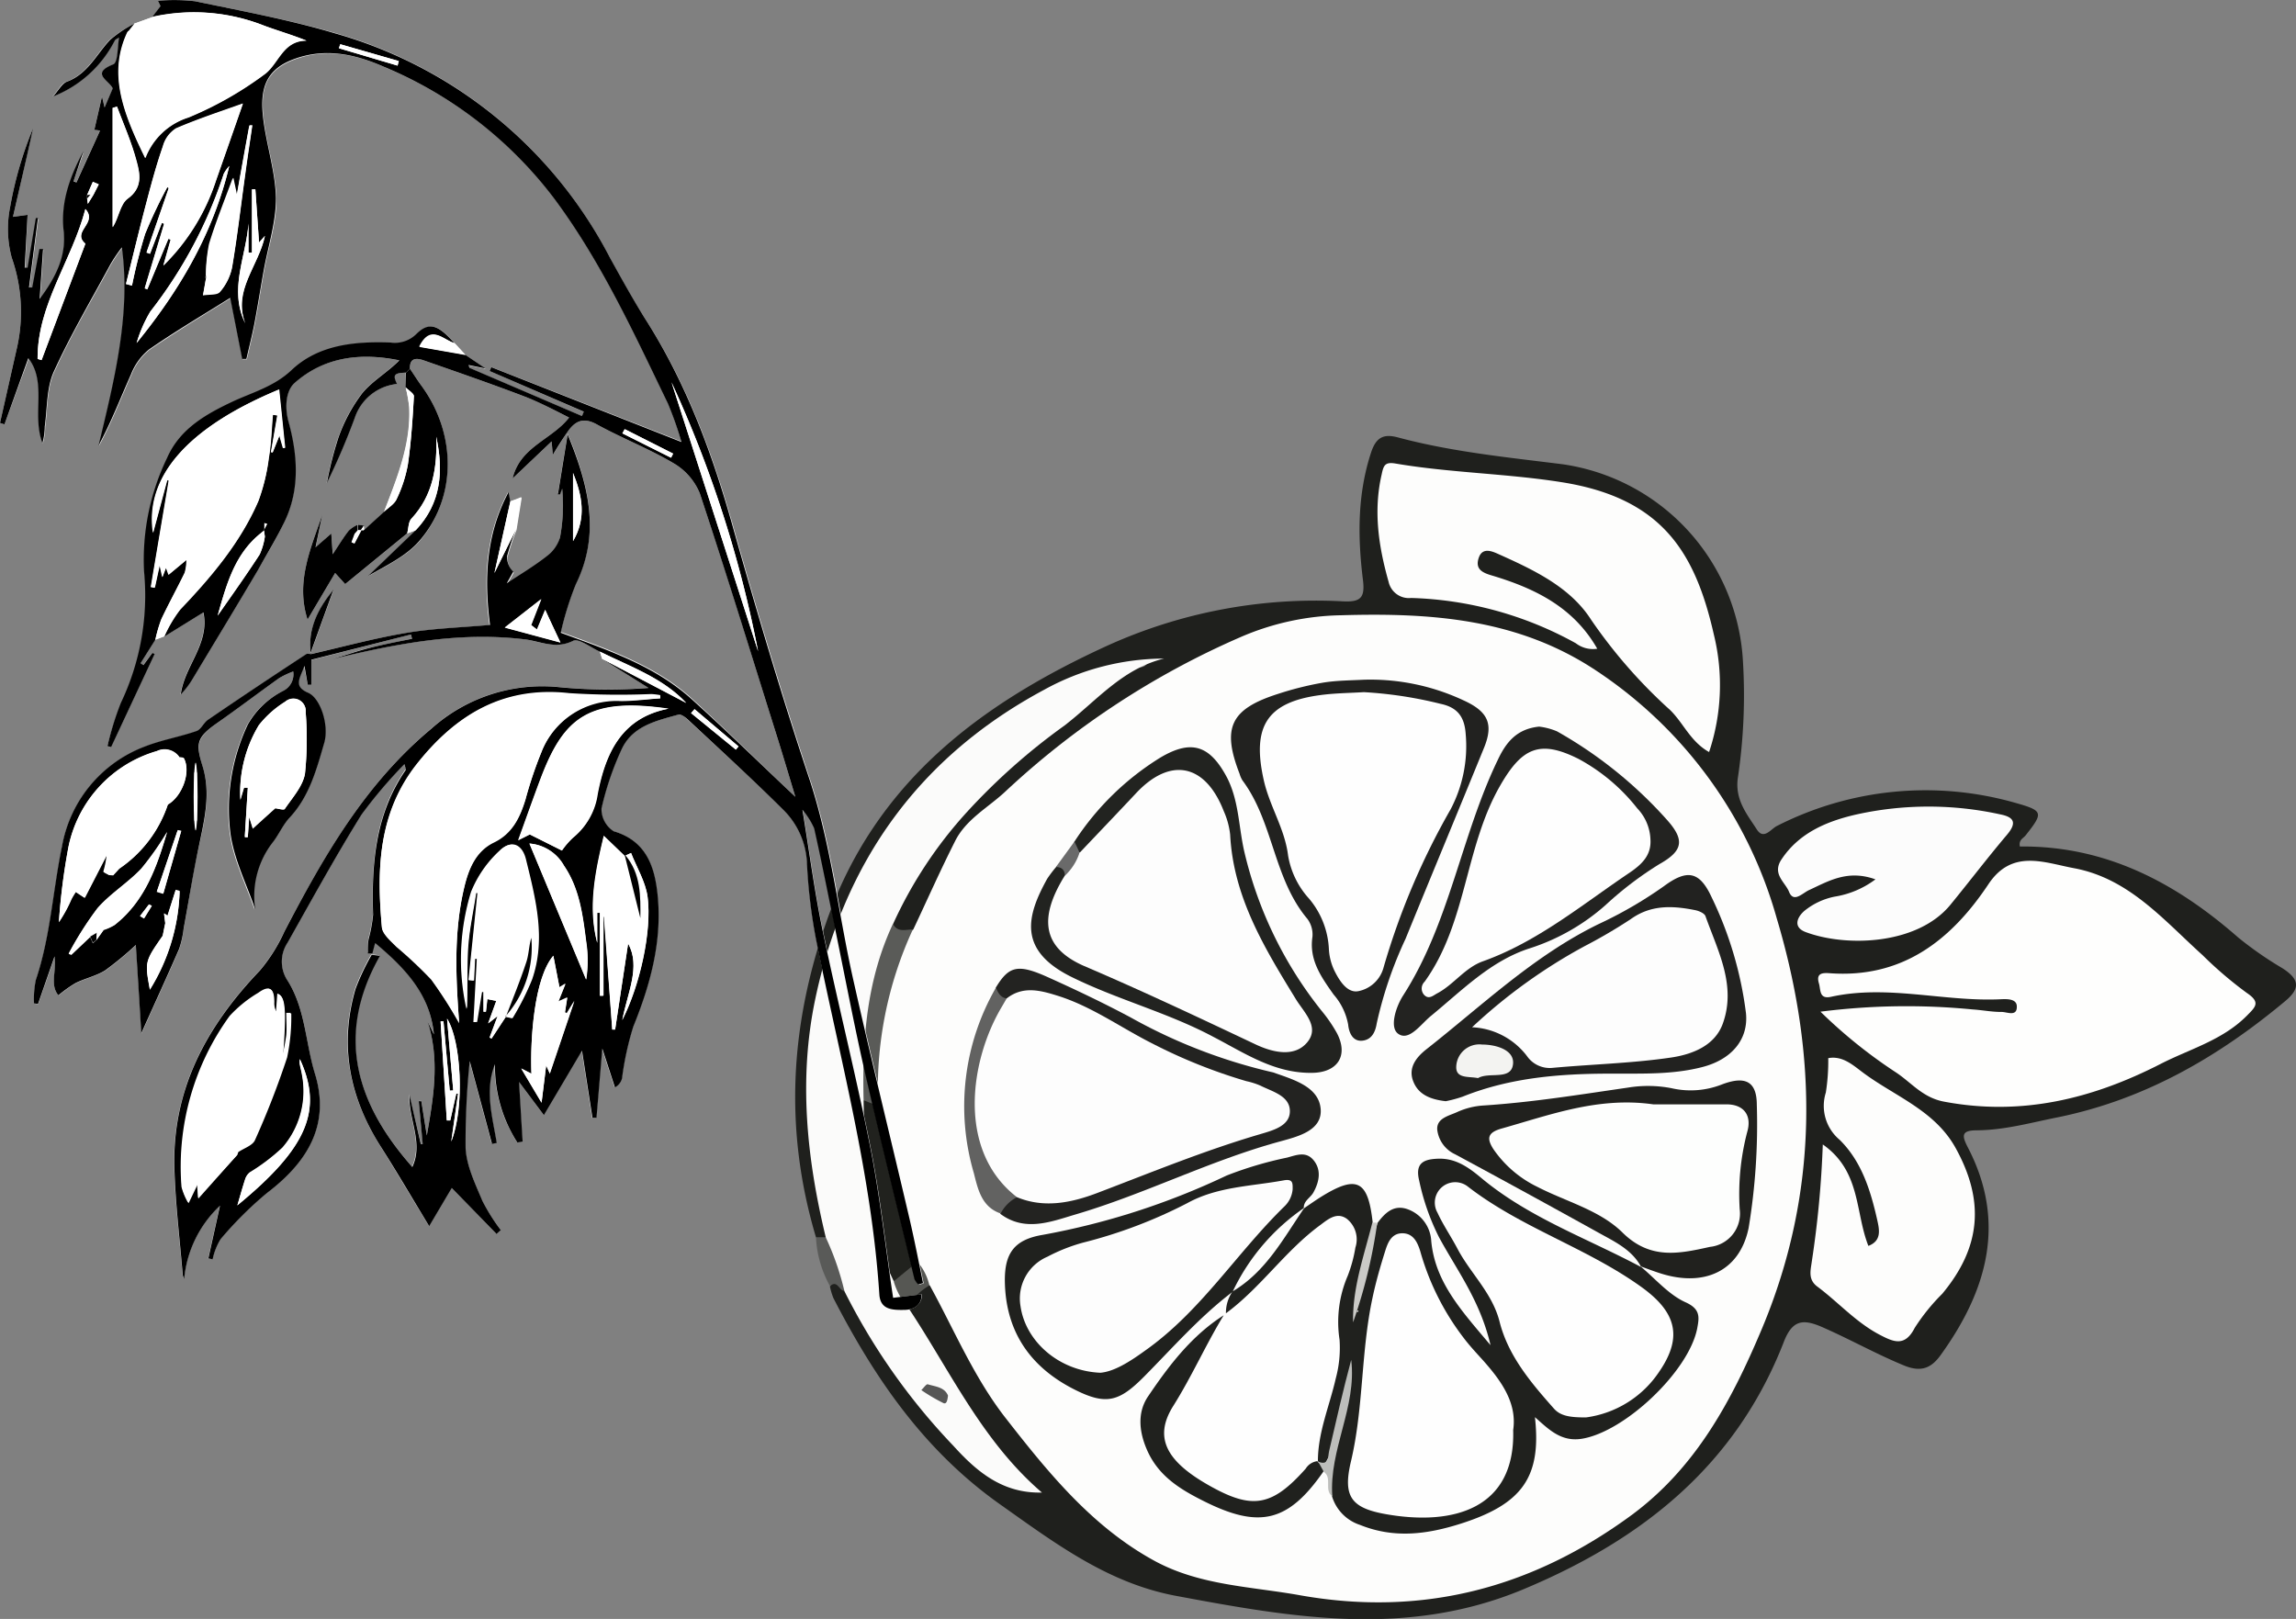 <svg xmlns="http://www.w3.org/2000/svg" viewBox="0 0 256.43 180.83"><rect x="0" y="0" width="256.43" height="180.83" fill="#808080" stroke="none"/><defs><style>.cls-1{fill:#1f201d;}.cls-2{fill:#595a58;}.cls-3{fill:#fdfdfc;}.cls-4{fill:#fefefd;}.cls-5{fill:#fbfbfa;}.cls-6{fill:#fcfcfc;}.cls-7{fill:#5a5b58;}.cls-8{fill:#565753;}.cls-9{fill:#fefefe;}.cls-10{fill:#20211e;}.cls-11{fill:#222220;}.cls-12{fill:#222320;}.cls-13{fill:#21211e;}.cls-14{fill:#232321;}.cls-15{fill:#21221e;}.cls-16{fill:#626261;}.cls-17{fill:#bdbebb;}.cls-18{fill:#cacac7;}.cls-19{fill:#6a6a6a;}.cls-20{fill:#565655;}.cls-21{fill:#fdfdfd;}.cls-22{fill:#f3f3f1;}.cls-23{fill:#fdfefd;}.cls-24{fill:#fff;}</style></defs><title>Asset 3</title><g id="Layer_2" data-name="Layer 2"><g id="Layer_2-2" data-name="Layer 2"><path class="cls-1" d="M91.13,138.19c-3.53-11.86-2.94-23.45,1.15-35.18,5.43-15.57,17.12-24.34,31.28-30.84a56.39,56.39,0,0,1,26.47-5c1.93.09,2.44-.41,2.19-2.4-.59-4.79-.63-9.56.92-14.26.58-1.74,1.46-2.06,3-1.65,6,1.61,12.22,2.22,18.42,3A23.54,23.54,0,0,1,194.67,74a62.63,62.63,0,0,1-.56,12.77c-.41,2.53,1,4.16,2.13,5.92.76,1.14,1.56-.11,2.21-.43a36.53,36.53,0,0,1,26.69-2.57c3.08.87,3.09,1.09,1.09,3.62-.26.33-.79.49-.64,1.24,9.54-.1,17.36,4,24.38,10.16a40,40,0,0,0,4.9,3.41c1.9,1.2,2.1,2.23.4,3.66-7.46,6.24-15.66,11-25.36,13-3,.59-6,1.45-9.12,1.47-1.81,0-1.66.65-1,1.93,4.35,8.38,2.11,16-3,23.11-1,1.42-2.12,2.06-4.13,1.23-3.19-1.31-6.16-3-9.33-4.37-2-.83-3.16-.68-4.09,1.7-5.35,13.79-15.77,22.11-29.16,27.69-13,5.4-25.77,3.13-38.73.71-7.56-1.41-13.41-5.8-19.54-10.14-8.53-6-14.1-14.12-18.74-23.14a8.17,8.17,0,0,1-.38-1.27c.82-1.36,1.34-.15,2,.22a80.7,80.7,0,0,0,11.79,16.55c2.2,2.42,4.46,4.77,7.74,5.56.27-.14.34-.33.19-.47-5.45-4.86-8.3-11.61-12.6-17.31a3.23,3.23,0,0,1-.73-2.55,3,3,0,0,1,2.74-2.29c1.35.52,1.69,1.84,2.25,3A73.36,73.36,0,0,0,116.84,163c5.58,6.21,11.41,12.13,20.22,13.36,7.88,1.11,15.75,2.69,23.78,1.48,6.21-.93,11.8-3.52,17.13-6.68,13.61-8.08,18.46-21.57,22-35.84,1.49-6,.92-12.06.53-18.13A56.56,56.56,0,0,0,195,95.67c-6.51-13.4-16.27-23.26-31.39-25.53-10.77-1.63-21.8-1.7-31.48,5.14-2.13,1.51-4.69,2.37-7,3.67-4.64,2.62-7.9,7-12.28,9.88-4.2,2.81-6.42,7-8.42,11.42a10.49,10.49,0,0,1-2.45,3.88,1.83,1.83,0,0,1-2.37-.48c-.53-1.28.24-2.25.78-3.29,4.28-8.28,10.91-14.42,18.14-20,2.14-1.66,4.6-3,6.11-5.35.94-1.48,2.73.26,3.46-.89-13.47,2.23-20.67,9-27.52,17.47-5.42,6.66-8,14.8-9.31,23.27-1.09,6.85-.3,13.57,1.06,20.28.21,1,.69,2.12,0,3.17A.9.9,0,0,1,91.13,138.19Z"/><path class="cls-2" d="M91.13,138.19h1.1a5.66,5.66,0,0,1,2.08,6c-.6,0-.76-1.28-1.61-.54A12.43,12.43,0,0,1,91.13,138.19Z"/><path class="cls-3" d="M102,103.82c1.54-3.27,3-6.56,4.64-9.81,1.24-2.54,3.79-3.83,5.74-5.69a92.2,92.2,0,0,1,26.15-17.15,29.42,29.42,0,0,1,11.31-2.45c10-.29,19.7.37,28.44,6.19a49.07,49.07,0,0,1,20.17,27.71c4.58,15.35,4.68,30.64-1.66,45.77-3.43,8.16-7.46,15.68-14.79,21-11,8-23.12,11.2-36.71,8.81-5.52-1-11.22-1.09-16.29-3.83-7-3.8-11.92-9.87-16.7-16-3.52-4.51-5.72-9.81-8.45-14.79-1.16-.52-1.5-1.66-2-2.66-2-5.7-4.17-11.38-4.33-17.55a36,36,0,0,1,2.6-16.66A5.34,5.34,0,0,1,102,103.82Z"/><path class="cls-4" d="M203.32,113a75.89,75.89,0,0,1,17-.25c1.09.07,2.17.29,3.25.28.59,0,1.71.56,1.68-.61,0-.87-1.09-.84-1.76-.81-6.34.31-12.64-1.67-19-.27-1.34.29-1.13-.79-1.34-1.49-.33-1.1.3-1.21,1.15-1.15,8.1.61,13.56-3.62,17.76-9.91,2.64-4,6.23-2.44,9.56-1.82,6.15,1.14,10,5.77,14.37,9.71a43.73,43.73,0,0,0,4.94,4.22c1.57,1.06,1,1.55,0,2.56-2.72,2.74-6.38,3.71-9.65,5.39-7.61,3.89-15.51,5.83-24.15,4.2-2.42-.45-3.66-2.15-5.43-3.3A55.58,55.58,0,0,1,203.32,113Z"/><path class="cls-3" d="M190.88,84c-2.1-1.18-2.87-3.26-4.36-4.7a56.63,56.63,0,0,1-8.81-10.07c-2.31-3.62-6.34-5.54-10.24-7.29-.68-.3-1.87-.92-2.31.35s.38,1.68,1.5,2c4.76,1.43,9.08,3.52,11.73,8.17a3.13,3.13,0,0,1-2.39-.61,40.28,40.28,0,0,0-18.39-5.06A2.32,2.32,0,0,1,155.09,65c-1.12-3.95-1.72-7.92-.78-12,.21-1,.36-1.42,1.52-1.23,6.15,1.05,12.42,1.11,18.59,2.09,11.24,1.78,14.92,7.86,17,17.05A23.65,23.65,0,0,1,190.88,84Z"/><path class="cls-5" d="M94.31,144.22a30.63,30.63,0,0,0-2.08-6c-2.13-8.81-3.06-17.7-1.17-26.66,3.25-15.4,11.67-27.08,25.58-34.53A27.87,27.87,0,0,1,130,73.56c-4.67,1.13-7.59,4.78-11.14,7.5a70.19,70.19,0,0,0-10.94,9.72,48,48,0,0,0-8.17,12.41c-.21.7.08,1.42-.17,2.14-2,5.63-2.38,11.49-2.46,17.4.17,6.7.7,13.34,3.18,19.66a9,9,0,0,1,1.07,3.57c4.73,7.09,8.29,15,15,20.75-4.42.12-7.32-2.38-9.9-5.23A71,71,0,0,1,94.31,144.22Z"/><path class="cls-3" d="M203.58,127.83c4.27,3,3.59,7.53,5.09,11.33,1.48-.56,1.24-1.77,1-2.85-.74-3.3-1.74-6.57-4.21-9a4.94,4.94,0,0,1-1.54-5.28,22.77,22.77,0,0,0,.27-3.84c1.47-.28,2.6.64,3.61,1.41,3.6,2.78,8.21,4.3,10.6,8.6,3.29,5.93,2.85,11.11-1.48,16.31a22.33,22.33,0,0,0-3.07,3.8c-1.08,2.11-2.3,1.62-3.87.8-2.7-1.4-4.68-3.68-7.07-5.45-1-.79-.68-1.81-.56-2.74A112.67,112.67,0,0,0,203.58,127.83Z"/><path class="cls-6" d="M209.46,98.22c-3.12-1.12-5.24.2-7.42,1.2-.75.35-1.72,1.46-2.23.19-.44-1.1-1.95-2-.82-3.65,2-3,5.17-4.27,8.4-5a37.3,37.3,0,0,1,16,0c1.58.31,1.88.95.76,2.28-2.16,2.55-4.19,5.22-6.31,7.81-3.69,4.51-11.66,4.75-16.17,3.06-1.41-.53-1-1.61-.17-2.35a7.75,7.75,0,0,1,3.41-1.61A10.3,10.3,0,0,0,209.46,98.22Z"/><path class="cls-7" d="M96.45,122.86c-.16-6.77.35-13.42,3.28-19.67.51,1,1.42.62,2.22.63a42.54,42.54,0,0,0-3.87,19.69C97.24,124,96.84,123.46,96.45,122.86Z"/><path class="cls-8" d="M101.35,146a8.2,8.2,0,0,1-1.53-2.85c.57-1.13,1.09-2.31,2.67-2.19a6,6,0,0,1,1.31,2.62A6.93,6.93,0,0,0,101.35,146Z"/><path class="cls-9" d="M136.67,146.91l.21-.22c.65-1.8,2.09-2.89,3.52-4,2.21-1.74,3.51-4.39,5.89-6,1.38-.91,2.84-1.88,4.49-.74s1.61,2.81,1,4.41c-1.45,3.89-1.49,7.92-1.73,12-.23,3.67-1.63,7.2-2.48,10.8a20.69,20.69,0,0,1-2.47,2.9,7.07,7.07,0,0,1-8.52,1.4,25.27,25.27,0,0,1-5-3.32c-2.41-1.9-3-3.11-1.71-5.89C131.74,154.27,133.59,150.2,136.67,146.91Z"/><path class="cls-10" d="M147.19,163.2c0-3.21,1.3-6.17,2-9.25a13.09,13.09,0,0,0,.42-4.3,13.06,13.06,0,0,1,.92-7.17,15.82,15.82,0,0,0,.85-3.14,2.94,2.94,0,0,0-.94-3.19c-1.1-.81-2.08,0-2.94.65-3.93,2.86-6.66,7-10.58,9.89a4.19,4.19,0,0,1,.65-2.31,1.68,1.68,0,0,1,.32-.69c2.94-2.44,4.73-5.88,7.41-8.55l.34-.18c.57-.39,1.14-.79,1.73-1.17,4.16-2.63,5.42-2,5.94,2.77a24.38,24.38,0,0,1-.84,5c-.32,1.62-1,3.17-.94,4.86,0,.38.39-.18.06,0-.12.06-.19,0-.14-.2a86.51,86.51,0,0,1,2.41-9.64c.86-1.15,1.85-2.09,3.42-1.49a4,4,0,0,1,2.57,3.54c.44,4.6,3.36,7.75,6.62,11.62-1.16-5-3.77-8.38-5.76-12.07a25.79,25.79,0,0,1-2.21-6.32c-.49-2,.56-2.39,2.15-2.44,2.07-.06,3.56,1.12,5,2.33,5.28,4.33,11.7,6.6,17.63,9.77l-.07-.08c1.65,1.37,3.13,3.14,5,4,1.71.75,1.58,1.67,1.35,2.9-.91,4.82-8.14,11.64-12.94,12.37-2.31.35-3.69-1.1-5.19-2.42.75,6.72-1.46,9.7-8.2,11.87-3.84,1.23-7.52,1.71-11.35.16a4.82,4.82,0,0,1-3.1-3.15c-.63-2.74.17-5.32.86-7.93a40.22,40.22,0,0,0,1.22-6.41c-.74,3.48-.81,7.39-2.94,10.73A.87.87,0,0,1,147.19,163.2Z"/><path class="cls-11" d="M161.47,123c-1.73-.2-3.08-.74-3.65-2.27s.43-2.69,1.46-3.51c6.24-4.9,12-10.46,19.25-14A46.57,46.57,0,0,0,185.81,99c2.62-1.94,4-1.71,5.36,1.23A41.51,41.51,0,0,1,195,113.17c.29,2.92-1.59,5.15-4.82,6-3.38.89-6.87.73-10.3.75-5.66,0-11.21.44-16.52,2.57A14.5,14.5,0,0,1,161.47,123Z"/><path class="cls-12" d="M120,94a30.55,30.55,0,0,1,9.61-9.39c3.38-2,5.42-1.4,7.3,2,1.5,2.71,1.4,5.79,2.1,8.68a44.76,44.76,0,0,0,8.6,17.62,16.27,16.27,0,0,1,1.69,2.46c1.34,2.52.1,4.4-2.68,4.46-4.25.1-7.6-2.2-11.07-4-5.12-2.74-10.76-4.17-15.94-6.74-6-3-4.92-6.85-2.65-10.94a13.54,13.54,0,0,1,1-1.32c1-.64,1.21.08,1.41.82a4.08,4.08,0,0,1-.59,1.79c-1.69,3.72-.78,6.29,3,8,6,2.71,12.2,5.22,18.08,8.3a10,10,0,0,0,1.52.61c1.33.43,2.8.81,3.85-.32s0-2.44-.64-3.44c-4-6.26-7.34-12.76-8.11-20.31A6.63,6.63,0,0,0,134.89,89c-2.15-2.91-4.19-3.15-6.81-.71a39.59,39.59,0,0,0-4.49,4.75c-.76,1-1.49,2.1-2.94,2.22C120.09,95,119.75,94.66,120,94Z"/><path class="cls-11" d="M152.36,75.92a24.51,24.51,0,0,1,11.08,2.3c2.76,1.25,3.4,2.65,2.29,5.34-2.9,7.11-5.85,14.19-8.75,21.3a45,45,0,0,0-3.22,9.45c-.16,1-.58,1.83-1.62,1.93s-1.48-.86-1.57-1.8a7,7,0,0,0-1.63-3.36c-1.35-1.92-2.75-3.83-2.36-6.44a2.92,2.92,0,0,0-.56-2c-3.81-4.52-3.78-10.82-7.26-15.48a3.07,3.07,0,0,1-.32-.74c-2-5.15-1-7.23,4.31-8.92a35.84,35.84,0,0,1,5-1.25C149.26,76,150.82,76,152.36,75.92Z"/><path class="cls-13" d="M183.29,141.51c-1-1.9-2.91-2.8-4.68-3.78q-8-4.44-16.09-8.8a3.47,3.47,0,0,1-2-2.74c-.1-1.32,1.35-1.56,2.27-2a8.35,8.35,0,0,1,2.87-.71c5.43-.35,10.79-1.22,16.16-2a13.8,13.8,0,0,1,4.88.07,9.52,9.52,0,0,0,5.58-.41c2.6-1,3.92-.39,3.93,2.24a71,71,0,0,1-.91,13.76c-1,4.89-5,6.64-9.85,5.09-.76-.24-1.51-.53-2.26-.8Z"/><path class="cls-10" d="M137.69,144.23a1,1,0,0,1-.16.16c-3.6,2.76-6.58,6.17-9.76,9.38-2.77,2.79-4.22,3.2-7.67,1.48-4.92-2.45-7.74-6.38-7.87-12-.07-3.22,1-4.78,4.21-5.32A81.84,81.84,0,0,0,137,131.3a41.86,41.86,0,0,1,6.74-2c1.06-.28,2.14-.76,3,.33s.6,2.38-.05,3.56c-.34.62-1.15.95-1.07,1.81l.07-.07C142.92,137.92,140.33,141.1,137.69,144.23Z"/><path class="cls-14" d="M171.9,81.16a7.35,7.35,0,0,1,2,.53A48.06,48.06,0,0,1,186.2,91.6c2,2.25,1.75,3.45-.89,4.93a39,39,0,0,0-6,4.57,23.61,23.61,0,0,1-8.39,4.8c-4.41,1.39-7.62,4.72-11.1,7.57-1.13.92-2.44,2.87-3.66,2-1-.7-.27-3,.55-4.28,5.2-8.09,6.45-17.76,10.56-26.29C168.2,82.91,169.4,81.41,171.9,81.16Z"/><path class="cls-14" d="M111.21,110.32c1.47-2.43,2.46-2.69,5.83-1.17,3.13,1.41,6.24,2.89,9.27,4.51a60.05,60.05,0,0,0,15.87,6.12,2.67,2.67,0,0,1,.26.09c2.16.76,4.86,1.57,5.06,4s-2.61,3.09-4.52,3.62c-7.88,2.14-15.16,5.91-23,8.2-2.65.79-5.54,1.92-8.26-.11-.24-1.33.68-1.78,1.66-2.18,6,1.16,11.11-1.81,16.44-3.68,3.58-1.26,7.12-2.66,10.76-3.76.94-.29,2.12-.57,2.21-1.74.1-1.33-1.17-1.67-2.12-2.17a4.14,4.14,0,0,0-1-.39c-6.5-1.36-12-4.84-17.82-7.85-3-1.55-6-3.16-9.52-2C111.59,111.61,111,111.27,111.21,110.32Z"/><path class="cls-10" d="M136.67,146.91c-2,3.28-3.56,6.83-5.63,10.12-2.22,3.52-.8,6.18,4,8.89s7,2.38,10.79-1.88a1.79,1.79,0,0,1,1.33-.84l0,.07c.33.31.91.48.62,1.13-3.93,5.64-7.16,6.37-13.35,3.26-2.56-1.28-4.87-2.69-6.17-5.37-1-2.09-1.32-4.35-.09-6.24C130.52,152.56,133.06,149.21,136.67,146.91Z"/><path class="cls-15" d="M102.49,140.92l-2.67,2.19c-2.21-4.48-2.66-9.36-3.17-14.22-.21-2-.14-4-.2-6l1.63.65C98.34,129.62,100.79,135.17,102.49,140.92Z"/><path class="cls-16" d="M113.58,133.72a4.21,4.21,0,0,0-1.82,1.82c-2.15-.73-2.55-2.76-3-4.52a26.5,26.5,0,0,1,2.47-20.7c.24.57.51,1.11,1.22,1.2.33,1.19-.41,2.1-.82,3.08a20.17,20.17,0,0,0-1.82,6.8c-.24,4.14.22,8,3.4,11A1.54,1.54,0,0,1,113.58,133.72Z"/><path class="cls-17" d="M147.85,164.4c-.2-.38-.41-.76-.62-1.13,1.23.46,1.07-.57,1.21-1.18.79-3.4,1.56-6.81,2.47-10.2.65,5.25-2.49,10-2.11,15.24C147.84,166.45,148.83,165.08,147.85,164.4Z"/><path class="cls-18" d="M153.82,136.57a57.18,57.18,0,0,1-2.7,11.13c-.08-3.86,1.23-7.46,2.15-11.14Z"/><path class="cls-19" d="M120,94c.2.42.39.84.59,1.27,0,1.22,0,2.4-1.66,2.57,0-.64-.31-1-1-1Z"/><path class="cls-20" d="M105.88,155.88c-.06.45-.13,1-.51.84a20.45,20.45,0,0,1-2.47-1.45c.24-.23.56-.7.72-.65C104.47,154.88,105.49,154.93,105.88,155.88Z"/><path class="cls-9" d="M169,159.73c.26,8.82-6.7,10.73-14.24,9.39-3.88-.69-4.8-2-3.88-5.88,1.42-6,1.11-12.26,2.41-18.28.37-1.76.87-3.5,1.41-5.21.29-.94.7-2,1.92-2s1.69,1,2,2a28.59,28.59,0,0,0,4.8,9.62c.71.95,1.5,1.78,2.28,2.65C167.73,154.31,169.44,156.75,169,159.73Z"/><path class="cls-9" d="M177.13,158.32c-1.7,0-2.83-.13-3.59-1-2.56-2.89-5.1-5.88-6.06-9.7-.82-3.22-3.25-5.38-4.71-8.16-.71-1.35-1.59-2.63-2.22-4a2.28,2.28,0,0,1,3.42-2.9c5.9,4.56,13.13,6.77,19.18,11.07,4,2.81,4.87,5.6,2.2,9.52A11.68,11.68,0,0,1,177.13,158.32Z"/><path class="cls-3" d="M137.69,144.23a23.58,23.58,0,0,1,8-9.34C143.35,138.3,141.42,142,137.69,144.23Z"/><path class="cls-21" d="M164.41,114.74A60.37,60.37,0,0,1,177,105.67a58.35,58.35,0,0,0,5.12-3c2.29-1.65,4.73-1.51,7.26-1,.4.09,1,.35,1.1.67,1.38,3.88,3.47,7.73,1.93,12-.91,2.51-3.49,3.45-5.83,3.79-4.38.64-8.83.74-13.24,1.15a3.09,3.09,0,0,1-2.79-1.31A8.16,8.16,0,0,0,164.41,114.74Z"/><path class="cls-22" d="M165.07,120.42c-1-.21-2.44.08-2.43-1.22a2.58,2.58,0,0,1,2.89-2.53c1.55,0,3.65.6,3.45,2.21C168.76,120.71,166.31,119.69,165.07,120.42Z"/><path class="cls-21" d="M118.9,97.84a6.08,6.08,0,0,0,1.66-2.57c2.1-2.22,4.22-4.43,6.31-6.66,3.82-4.09,7.74-3.33,9.81,2a8.74,8.74,0,0,1,.71,2.61c.36,7,3.85,12.69,7.35,18.4.9,1.47,2.69,3.08,1.26,4.8s-3.88,1.13-5.78.23c-6.34-3-12.7-6-19.16-8.76C116.51,105.89,115.93,102.64,118.9,97.84Z"/><path class="cls-9" d="M152.33,77.31a45.85,45.85,0,0,1,8.58,1.31c1.93.41,2.67,1.51,2.79,3.41a15.14,15.14,0,0,1-1.7,8.39,80.5,80.5,0,0,0-7.48,17.66,3.65,3.65,0,0,1-2.77,2.62c-1.26.28-2.15-1.14-2.72-2.29a6.34,6.34,0,0,1-.61-2.35,9.4,9.4,0,0,0-2.22-5.69,9.46,9.46,0,0,1-2.34-4.82c-.37-3-2.07-5.5-2.72-8.43-1.32-5.91.29-8.68,6.31-9.48C149.06,77.42,150.7,77.41,152.33,77.31Z"/><path class="cls-23" d="M184.64,123.35c2.54,0,5.35,0,8.17,0,2,0,2.86,1.28,2.33,3.08a27.37,27.37,0,0,0-.84,8.63,3.74,3.74,0,0,1-3.32,4.21c-3.48.77-6.67,1.46-9.77-1.6-2.56-2.52-6.31-3.45-9.52-5.11a12.61,12.61,0,0,1-4.88-4.18c-.81-1.24-.65-1.88.87-2.32C173.15,124.52,178.52,122.48,184.64,123.35Z"/><path class="cls-21" d="M122.89,153.33c-4.65-.2-8.35-3.52-8.91-7.42a5.07,5.07,0,0,1,3-5.54,19.47,19.47,0,0,1,4-1.58,53.78,53.78,0,0,0,11.63-4.41c3.36-1.85,7.13-1.87,10.76-2.54,1.07-.2,1,.37,1,1a3,3,0,0,1-.93,1.92c-5.36,5.23-9.36,11.76-15.61,16.14C126.12,152.14,124.39,153.21,122.89,153.33Z"/><path class="cls-9" d="M184.33,93.76c.12,1.79-1,2.81-2.32,3.71-5.31,3.57-10.27,7.72-16.41,9.91-2,.72-3.24,2.6-5.08,3.57-.44.23-.93.73-1.46.18a1.06,1.06,0,0,1,.05-1.48c4.72-6.55,4.47-15,8.43-21.89,2.44-4.26,4.44-5.16,8.75-3a21,21,0,0,1,6.57,5.53A5.3,5.3,0,0,1,184.33,93.76Z"/><path class="cls-21" d="M113.58,133.72c-6.79-5.24-5.22-15.36-1.69-21.27l.54-.93c1.81-1.41,3.71-.92,5.66-.31,3.83,1.19,7.08,3.57,10.62,5.35a59.51,59.51,0,0,0,10.49,4.2,8.5,8.5,0,0,1,1.55.49c1.35.68,3.29,1.14,3.31,2.84s-1.94,2.18-3.38,2.61c-6.16,1.81-12.09,4.25-18.08,6.53C119.74,134.32,116.66,135,113.58,133.72Z"/><path class="cls-24" d="M40.63,58.71l-.67-.1a3.37,3.37,0,0,0-1,.66c-.59.75-1.08,1.57-1.79,2.64L37,59.59l-1.74,1.54L36,57.48C34.71,61.26,33,65,34.35,69.2L37.43,64l1.12,1.25,6.93-5.67,1-.36-5.33,5.13c1.94-1.14,4.18-2.17,5.67-3.86C51,55.62,51,48.42,47.06,43.07c-.45-.61-.85-1.26-1.28-1.89,0-1.24.75-1.21,1.57-.92,3.81,1.33,7.63,2.65,11.4,4.09,1.65.62,3.2,1.51,4.81,2.29-1.92,2.47-5.47,3.24-6.31,6.8l4.36-4.14.13,1.51c.68-1.07,1.13-1.83,1.64-2.56.84-1.22,1.76-1.69,3.29-.84,2.82,1.55,5.85,2.72,8.61,4.36a6.92,6.92,0,0,1,2.88,3.34c3,8.9,5.71,17.86,8.51,26.8.77,2.44,1.49,4.89,2.16,7.09-3.8-3.61-7.62-7.38-11.59-11s-9.15-5.42-14.61-7.41a34.85,34.85,0,0,1,1.69-5.44c2.76-5.62,1.46-10.94-.92-16.72-.42,2.54-.75,4.61-1.09,6.69l.24,0,.24-.63A19.51,19.51,0,0,1,62.55,60a4,4,0,0,1-1.36,2.18c-1.48,1.17-3.13,2.14-4.54,3.08l.73-1.3a2.21,2.21,0,0,1-.69-1.75,25.59,25.59,0,0,1,1-3l.58-3.62L57,56l-.28-1c-2.56,4.84-2.71,9.84-2.06,14.82-3.18.29-6.3.38-9.35.89-3.58.6-7.1,1.56-10.65,2.36l2.58-7.14c-1.71,2.09-2.9,4.36-2.54,7.19-.18,0-.41-.08-.53,0-3.66,2.43-7.33,4.87-11,7.35-.49.33-.77,1.08-1.28,1.25-1.91.66-3.93,1-5.8,1.74A14.65,14.65,0,0,0,6.94,94.57c-1,5-1.28,10.06-2.92,14.91a10.32,10.32,0,0,0-.2,2.62l.45.05,1.84-5.3c.27,1.54-.6,3.14.43,4.34a14.7,14.7,0,0,1,1.92-1.37c1.08-.53,2.3-.79,3.31-1.42a36.22,36.22,0,0,0,3.42-2.83c.23,3.63.43,6.91.61,9.86,1.31-2.92,2.8-6.15,4.22-9.41a10.66,10.66,0,0,0,.49-2.27c.56-3,1-6.12,1.69-9.16s1.37-6,.42-9c-.8-2.57-.55-3.28,1.67-4.86s4.59-3.36,6.91-5A9.73,9.73,0,0,1,32.75,75a2.06,2.06,0,0,1-1.22,2.22,9.45,9.45,0,0,0-3.92,3.74,22,22,0,0,0-1.93,12.26c.43,2.92,1.84,5.7,2.76,8.4a9.76,9.76,0,0,1,2-7.55c.65-.86,1.09-1.89,1.81-2.67C34.49,89,35.29,86,36.16,83c.57-1.93-.39-5-1.81-5.62-1.69-.73-.87-1.62-.4-3l.42,2.14.4,0v-2.8l11.12-2.86.12.48c-1.56.34-3.13.63-4.67,1s-2.88.86-4.31,1.29c7.08-1.7,14.11-3.11,21.45-2.24,1.78.22,3.52,1.16,5.51.18.64-.32,2,.77,3,1.21l.26.81,5.17,3.24a56.55,56.55,0,0,1-10-.09,18.54,18.54,0,0,0-14.25,4.64c-7.41,6.17-12,14.31-16.42,22.67A18.51,18.51,0,0,1,29,108.4c-5.93,6.2-9.8,13.27-9.54,22.07.11,4,.6,7.95.93,11.92a2,2,0,0,0,.16.47,12.83,12.83,0,0,1,4-8.2l-1.3,5.89.48.1a7.09,7.09,0,0,1,.88-2.24,41.39,41.39,0,0,1,5.18-5.16c4.49-3.42,7.12-7.58,5.37-13.32-1.08-3.5-1-7.33-3.15-10.55a3.82,3.82,0,0,1,.09-4.1c2.7-4.79,5.35-9.62,8.25-14.29a52.06,52.06,0,0,1,4.79-5.72c.11.45.19.6.15.66-3.38,4.9-3.82,10.45-3.64,16.16a16.61,16.61,0,0,1-.5,2.72c-.08.52-.06,1.06-.09,1.6h.51l.31-1.16c3.33,2.79,6.14,5.73,6.56,10.2L47.73,114c1.42,4.3.69,8.55-.06,12.8l-.61-3.82-.29,0,.46,4.81-.21,0-1.33-5.56c-.11,2.77,1.58,5.38.32,8.07-6.15-7-8.71-14.62-3.61-23.6l-.93-.1a25.8,25.8,0,0,0-1.8,3.8c-1.83,6.24-.69,12,2.74,17.5,1.79,2.85,3.48,5.75,5.48,9,1-1.61,1.82-3.08,2.52-4.26l5,5.13.48-.43a21.4,21.4,0,0,1-2.06-3.28c-.79-1.9-1.77-3.9-1.87-5.89a89.22,89.22,0,0,1,.46-9.71c.73,2.7,1.61,6,2.49,9.25l.53-.1c-.48-2.94-1.37-5.87-.2-8.8a15.8,15.8,0,0,0,2.5,8.75l.59-.11c-.13-2.09-.25-4.18-.4-6.65l2.77,3.7,4.26-7.2,1.17,7.56.45,0c.2-2.42.41-4.84.65-7.74l1.41,4.34a1.61,1.61,0,0,0,.79-1,33.7,33.7,0,0,1,1.26-5.79c1.92-4.73,3.23-9.55,2.72-14.67-.32-3.16-1.24-6.07-4.92-7.16a2.94,2.94,0,0,1-1.35-2.54,33,33,0,0,1,2.24-6.59c1.2-2.62,3.87-3.2,6.35-3.89.29-.08.77.24,1,.5C80.36,83.67,84,87,87.49,90.43a8.9,8.9,0,0,1,2.67,6.09,60.26,60.26,0,0,0,1,8.36c2.64,13.19,6.2,26.2,7.08,39.7.11,1.7,1.6,1.74,2.81,1.73s2-.84,1.89-1.74l-3.16.39c-.89-6-1.49-11.48-2.57-16.91-1.59-8-3.61-16-5.28-24-.91-4.33-1.48-8.73-2.28-13.6A8.72,8.72,0,0,1,91,92.55c.85,3.78,1.59,7.58,2.37,11.36,1.1,5.33,2.11,10.68,3.32,16,1.76,7.68,3.66,15.33,5.51,23a2.15,2.15,0,0,0,.43.6l.53-.17c-.49-2.35-.94-4.71-1.48-7.05-2.08-8.9-4.28-17.78-6.28-26.69-1.71-7.58-2.5-15.33-5-22.76-3-9.06-5.73-18.23-8.33-27.42C79.72,51,76.78,42.9,72,35.52c-1.42-2.21-2.7-4.52-3.94-6.83a49.88,49.88,0,0,0-30.63-25C32.34,2.21,27,1.23,21.79.14A20.51,20.51,0,0,0,17.64.09l.28.59-.84,1.21L15,2.64a14.22,14.22,0,0,0-2.75,1.81c-1.54,1.63-2.5,3.82-4.84,4.68-.58.21-.94,1-1.53,1.65a13.12,13.12,0,0,0,6.89-6.25c.1-.17.38-.25.57-.38-.2,1.07-.12,2.86-.66,3.07-2.6,1-.44,1.82-.06,2.69L11.68,12l-.29-1.25-.85,3.7.63.11q-1.32,2.89-2.63,5.79l-.33-.13L9.35,17c-1.47,2.77-2.55,5.63-2.21,8.84.31,2.82-.83,5.19-2.67,7.65l.38-5.57-.41,0-.8,4.29-.36,0,1-7.75-.24,0-.92,5.57-.32,0L3.08,24l-1.63.22c.77-3.39,1.52-6.66,2.26-9.93a42,42,0,0,0-2.58,8.84,12.36,12.36,0,0,0,.18,5.65,18.24,18.24,0,0,1,.6,10C1.27,41.6.64,44.42,0,47.24l.5.16,2.71-7.35c2.12,2.7.37,6.32,1.58,9.48a7.13,7.13,0,0,0,.26-1.86c.28-2.05.18-4.29,1-6.1,1.86-4.13,4.17-8,6.33-12a18.07,18.07,0,0,1,1.28-1.9c1,7.46-.83,14.76-2.6,22.13,1.4-2.58,2.43-5.28,3.61-7.92a6.73,6.73,0,0,1,2-2.79c2.94-2,6-3.86,9.09-5.78l1.34,6.82.47,0c.3-1.31.63-2.61.89-3.93.38-2,.69-4,1.05-6,.48-2.68,1.4-5.37,1.36-8-.06-3.06-1.12-6.09-1.45-9.16s.25-5.16,3.39-6.36c3.57-1.36,7-.57,10.08.79A46.07,46.07,0,0,1,61.81,22c5.3,7.12,9,15.1,12.78,23a40.65,40.65,0,0,1,1.52,4.31L54.87,41l-.19.43L65.21,46l-.2.49L52.49,41.15c-.05,0-.06-.15-.12-.33l1.89.39L52,39.66l-1.2-1.3c-1.82-2.11-2.83-2.44-4.24-1a3.39,3.39,0,0,1-2.86.95c-4-.15-8.05.24-11.1,3.1-1.91,1.79-4.23,2.41-6.42,3.43-3.1,1.45-6,3.08-7.46,6.36a26.09,26.09,0,0,0-2.57,12.7,27.89,27.89,0,0,1-2.59,14.66A33.45,33.45,0,0,0,12,83.34l.38.11,4.86-10.4L17,72.92l-1,1.37-.32-.21,1.65-2.62,1-.36,4.36-2.7c.73,3.52-2.13,6-2.53,9.17a9.54,9.54,0,0,0,1.37-1.82c2.44-4,4.88-8.07,7.28-12.13,1.06-1.8,2.15-3.6,3-5.48,1.7-3.62,1.32-7.47.37-11.1-.47-1.79-.19-3.49.69-4.26,3.3-2.92,7.37-3.42,11.7-2.53-1.33,1.35-3,2.29-4.14,3.67a18.16,18.16,0,0,0-2.66,4.95,40.46,40.46,0,0,0-1.29,5.07,75.33,75.33,0,0,0,3.12-7.29,5.57,5.57,0,0,1,4.71-3.76c-.51-1-.37-1.21,1-1.27l0,1.63a17.54,17.54,0,0,1,.4,2.26c.23,4.17-1.37,7.92-2.82,11.7l-2.2,2Z"/><path d="M17.35,71.46,15.7,74.08l.32.21,1-1.37.25.13-4.86,10.4L12,83.34a33.45,33.45,0,0,1,1.5-4.83,27.89,27.89,0,0,0,2.59-14.66,26.09,26.09,0,0,1,2.57-12.7c1.44-3.28,4.36-4.91,7.46-6.36,2.19-1,4.51-1.64,6.42-3.43,3-2.86,7.08-3.25,11.1-3.1a3.39,3.39,0,0,0,2.86-.95c1.41-1.39,2.42-1.06,4.24,1-1.29-.38-2.64-2.17-3.93.4l5.13.9,2.29,1.55-1.89-.39c.06.18.07.31.12.33L65,46.47l.2-.49L54.68,41.44l.19-.43,21.24,8.36a40.65,40.65,0,0,0-1.52-4.31c-3.82-7.92-7.48-15.9-12.78-23a46.07,46.07,0,0,0-19-14.63c-3.12-1.36-6.51-2.15-10.08-.79C29.62,7.82,29.05,10,29.37,13s1.39,6.1,1.45,9.16c0,2.67-.88,5.36-1.36,8-.36,2-.67,4-1.05,6-.26,1.32-.59,2.62-.89,3.93l-.47,0-1.34-6.82c-3.06,1.92-6.15,3.74-9.09,5.78a6.73,6.73,0,0,0-2,2.79c-1.18,2.64-2.21,5.34-3.61,7.92,1.77-7.37,3.61-14.67,2.6-22.13a18.07,18.07,0,0,0-1.28,1.9c-2.16,4-4.47,7.91-6.33,12-.81,1.81-.71,4-1,6.1a7.13,7.13,0,0,1-.26,1.86c-1.21-3.16.54-6.78-1.58-9.48L.5,47.4,0,47.24c.64-2.82,1.27-5.64,1.91-8.46a18.24,18.24,0,0,0-.6-10,12.36,12.36,0,0,1-.18-5.65,42,42,0,0,1,2.58-8.84C3,17.56,2.22,20.83,1.45,24.22L3.08,24l-.32,5.9.32,0L4,24.36l.24,0-1,7.75.36,0,.8-4.29.41,0-.38,5.57c1.84-2.46,3-4.83,2.67-7.65-.34-3.21.74-6.07,2.21-8.84L8.21,20.25l.33.13,2.63-5.79-.63-.11.85-3.7L11.68,12l.91-2.12c-.38-.87-2.54-1.67.06-2.69.54-.21.46-2,.66-3.07l1-.73c-2.31,4.67-.64,9.09,1.89,14.25a7.56,7.56,0,0,1,4.81-4.53,39.5,39.5,0,0,0,8.4-4.75c1.69-1.15,2.06-3.85,4.8-3.83-1.67-.68-3.21-1.11-4.7-1.66a21.31,21.31,0,0,0-12.48-1L17.92.68,17.64.09a20.51,20.51,0,0,1,4.15.05C27,1.23,32.34,2.21,37.47,3.74a49.88,49.88,0,0,1,30.63,25C69.34,31,70.62,33.31,72,35.52c4.74,7.38,7.68,15.48,10,23.87,2.6,9.19,5.31,18.36,8.33,27.42,2.49,7.43,3.28,15.18,5,22.76,2,8.91,4.2,17.79,6.28,26.69.54,2.34,1,4.7,1.48,7.05l-.53.17a2.15,2.15,0,0,1-.43-.6c-1.85-7.66-3.75-15.31-5.51-23-1.21-5.3-2.22-10.65-3.32-16-.78-3.78-1.52-7.58-2.37-11.36a8.72,8.72,0,0,0-1.31-2.07c.8,4.87,1.37,9.27,2.28,13.6,1.67,8,3.69,16,5.28,24,1.08,5.43,1.68,11,2.57,16.91l3.16-.39c.09.9-.55,1.72-1.89,1.74s-2.7,0-2.81-1.73c-.88-13.5-4.44-26.51-7.08-39.7a60.26,60.26,0,0,1-1-8.36,8.9,8.9,0,0,0-2.67-6.09C84,87,80.36,83.67,76.77,80.32c-.28-.26-.76-.58-1-.5-2.48.69-5.15,1.27-6.35,3.89a33,33,0,0,0-2.24,6.59,2.94,2.94,0,0,0,1.35,2.54c3.68,1.09,4.6,4,4.92,7.16.51,5.12-.8,9.94-2.72,14.67a33.7,33.7,0,0,0-1.26,5.79,1.61,1.61,0,0,1-.79,1l-1.41-4.34c-.24,2.9-.45,5.32-.65,7.74l-.45,0L65,117.35l-4.26,7.2-2.77-3.7c.15,2.47.27,4.56.4,6.65l-.59.11a15.8,15.8,0,0,1-2.5-8.75c-1.17,2.93-.28,5.86.2,8.8l-.53.1c-.88-3.28-1.76-6.55-2.49-9.25a89.22,89.22,0,0,0-.46,9.71c.1,2,1.08,4,1.87,5.89a21.4,21.4,0,0,0,2.06,3.28l-.48.43-5-5.13c-.7,1.18-1.56,2.65-2.52,4.26-2-3.3-3.69-6.2-5.48-9-3.43-5.45-4.57-11.26-2.74-17.5a25.8,25.8,0,0,1,1.8-3.8l.93.1c-5.1,9-2.54,16.64,3.61,23.6,1.26-2.69-.43-5.3-.32-8.07L47,127.79l.21,0L46.77,123l.29,0c.2,1.27.4,2.55.61,3.82.75-4.25,1.48-8.5.06-12.8l.73,1.51c-.42-4.47-3.23-7.41-6.56-10.2l-.31,1.16h-.51c0-.54,0-1.08.09-1.6a16.61,16.61,0,0,0,.5-2.72c-.18-5.71.26-11.26,3.64-16.16,0-.06,0-.21-.15-.66A52.06,52.06,0,0,0,40.37,91c-2.9,4.67-5.55,9.5-8.25,14.29a3.82,3.82,0,0,0-.09,4.1c2.1,3.22,2.07,7.05,3.15,10.55,1.75,5.74-.88,9.9-5.37,13.32a41.39,41.39,0,0,0-5.18,5.16,7.09,7.09,0,0,0-.88,2.24l-.48-.1,1.3-5.89a12.83,12.83,0,0,0-4,8.2,2,2,0,0,1-.16-.47c-.33-4-.82-7.94-.93-11.92-.26-8.8,3.61-15.87,9.54-22.07a18.51,18.51,0,0,0,2.74-4.35c4.37-8.36,9-16.5,16.42-22.67a18.54,18.54,0,0,1,14.25-4.64,56.55,56.55,0,0,0,10,.09l-5.17-3.24,9.38,4.92c-2.59-2.8-6.25-4.05-9.64-5.73-1-.44-2.37-1.53-3-1.21-2,1-3.73,0-5.51-.18-7.34-.87-14.37.54-21.45,2.24,1.43-.43,2.86-.92,4.31-1.29s3.11-.69,4.67-1l-.12-.48L34.77,73.69v2.8l-.4,0L34,74.37c-.47,1.38-1.29,2.27.4,3,1.42.61,2.38,3.69,1.81,5.62-.87,3-1.67,6-3.89,8.37-.72.78-1.16,1.81-1.81,2.67a9.76,9.76,0,0,0-2,7.55c-.92-2.7-2.33-5.48-2.76-8.4a22,22,0,0,1,1.93-12.26,9.45,9.45,0,0,1,3.92-3.74A2.06,2.06,0,0,0,32.75,75a9.73,9.73,0,0,0-1.55.73c-2.32,1.65-4.59,3.37-6.91,5S21.82,83,22.62,85.56c.95,3.06.21,6-.42,9s-1.13,6.11-1.69,9.16A10.66,10.66,0,0,1,20,106c-1.42,3.26-2.91,6.49-4.22,9.41-.18-3-.38-6.23-.61-9.86a36.22,36.22,0,0,1-3.42,2.83c-1,.63-2.23.89-3.31,1.42a14.7,14.7,0,0,0-1.92,1.37c-1-1.2-.16-2.8-.43-4.34l-1.84,5.3-.45-.05a10.32,10.32,0,0,1,.2-2.62c1.64-4.85,1.9-10,2.92-14.91A14.65,14.65,0,0,1,16.13,83.4c1.87-.74,3.89-1.08,5.8-1.74.51-.17.79-.92,1.28-1.25,3.63-2.48,7.3-4.92,11-7.35.12-.08.35,0,.53,0l0,0c3.54-.81,7.06-1.77,10.64-2.37,3-.51,6.17-.6,9.35-.89-.65-5-.5-10,2.06-14.82L57,56l-1.78,8,2.42-4.9a25.59,25.59,0,0,0-1,3,2.21,2.21,0,0,0,.69,1.75l-.73,1.3c1.41-.94,3.06-1.91,4.54-3.08A4,4,0,0,0,62.55,60a19.51,19.51,0,0,0,.24-5.42l-.24.63-.24,0c.34-2.08.67-4.15,1.09-6.69,2.38,5.78,3.68,11.1.92,16.72a34.85,34.85,0,0,0-1.69,5.44c5.46,2,10.55,3.74,14.61,7.41S85,85.39,88.83,89c-.67-2.2-1.39-4.65-2.16-7.09C83.87,73,81.12,64,78.16,55.11a6.92,6.92,0,0,0-2.88-3.34c-2.76-1.64-5.79-2.81-8.61-4.36-1.53-.85-2.45-.38-3.29.84-.51.73-1,1.49-1.64,2.56l-.13-1.51-4.36,4.14c.84-3.56,4.39-4.33,6.31-6.8C62,45.86,60.4,45,58.75,44.35c-3.77-1.44-7.59-2.76-11.4-4.09-.82-.29-1.6-.32-1.57.92l-.44.44c-1.35.06-1.49.24-1,1.27a5.57,5.57,0,0,0-4.71,3.76,75.33,75.33,0,0,1-3.12,7.29,40.46,40.46,0,0,1,1.29-5.07,18.16,18.16,0,0,1,2.66-4.95c1.14-1.38,2.81-2.32,4.14-3.67-4.33-.89-8.4-.39-11.7,2.53-.88.77-1.16,2.47-.69,4.26,1,3.63,1.33,7.48-.37,11.1-.89,1.88-2,3.68-3,5.48-2.4,4.06-4.84,8.09-7.28,12.13a9.54,9.54,0,0,1-1.37,1.82c.4-3.18,3.26-5.65,2.53-9.17l-4.36,2.7a14.75,14.75,0,0,1,1.77-3c3.48-3.65,6.72-7.48,8.74-12.14A20.79,20.79,0,0,0,30,51.13c.27-1.58.31-3.2.45-4.8l.51.07-.71,4.11.18.05.76-1.89.4,1.38.23,0-.68-6.52c-10.23,4.25-15,9.74-14.07,16l1.58-5.9.18.06-2,11.89.43.08.55-2.54.3,1.36.41-1.07.29.8,2-1.66a5.3,5.3,0,0,1-.19,1.42c-.85,1.75-1.79,3.45-2.62,5.21A16,16,0,0,0,17.35,71.46ZM29.48,59.19l.35-.67-.3-.09v.8l-.39.31c-2.92,2.33-3.83,5.67-4.83,9.21,1.66-2.4,3.23-4.58,4.69-6.83a7.24,7.24,0,0,0,.58-2Zm-19.75-37,.08.59.62-1,.6-1.18-.66-.28-.65,1.49Zm1.11,82.74-.07.07.79-1.11a5.8,5.8,0,0,0,1.24-.56c3.35-2.63,4.69-6.38,5.86-10.37a32.66,32.66,0,0,1-2.9,4.12c-1.51,1.59-3.45,2.77-4.88,4.41a38,38,0,0,0-3.21,5.06l.3.11,2.11-2,.29.7Zm1.8-7.15v0l.69-.75a14,14,0,0,0,5.42-7.16c1.62-.94,2.59-3.63,1.81-5.14-.05-.1-.32-.09-.5-.14a2,2,0,0,0-2.54-.71A14.06,14.06,0,0,0,7.65,94.56,70.72,70.72,0,0,0,6.58,103,14.84,14.84,0,0,0,8,100.43a8.3,8.3,0,0,1,.49-.81l1,.66,2.48-4.81a10.15,10.15,0,0,1-.37,1.87c0,.09.41.27.64.41Zm5.73,5.78-.2,1c-2,2.88-2,2.88-1.43,6a21.94,21.94,0,0,0,3.32-11l-.44-.12-.91,2.87-.39-.23.14,1.08ZM23,31.13,22.66,33c.74-.13,1.62,0,1.92-.4a5.94,5.94,0,0,0,1.31-2.66c.59-3.47,1-7,1.48-10.47.24-1.8.52-3.6.78-5.4l-.32,0c-.45,2.45-.89,4.89-1.4,7.76L26,19.86c-1,2.7-1.93,5-2.66,7.4A17.83,17.83,0,0,0,23,30.78.32.32,0,0,0,23,31.13Zm46.8,64.49-2.37-2.28c-1,4.14-1.77,8-.74,11.94v-3.37H67v9.28h.41v-8.83l.07,0L68.38,115h.32l1.45-9.6c1.44,2.55-.08,5.53-.65,8.54,2-3.91,3.31-9.92,2.83-13.72-.22-1.7-1.21-3.3-1.85-4.94l-.62.28ZM56.5,113.56l0,0c.27,0,.73.2.77.13a30.22,30.22,0,0,0,2.16-4.29c1.57-4.53.4-9-.68-13.39-.41-1.72-1.64-2.27-2.89-1a12.75,12.75,0,0,0-3.18,4.59,25.69,25.69,0,0,0-.52,13.09c.09-2.21,0-4.42.12-6.62s.6-4.23.91-6.34l.2,0-1,9.73.56.06.12-2.43h.26l-.38,7.06.34,0,.55-3.36H54V113h.26l.16-1.41,1,.2-.91,2.51,1.06-.82-.9,2.41.22.1ZM26.62,128.68c.64-.44,1.6-.73,1.86-1.34a94.73,94.73,0,0,0,3.59-9.23,22,22,0,0,0,.46-4.9l-.49,0c0,.83.05,1.67,0,2.5a19.86,19.86,0,0,1-.41,2.15c.36-5,.27-6.58-.59-6.8l-.15,2a1.93,1.93,0,0,1-.25-1.09c0-1.34-.35-2.08-1.73-1a14.08,14.08,0,0,0-3.19,2.58,28.68,28.68,0,0,0-5.38,19.1,6.93,6.93,0,0,0,.73,1.74l1-2.09.08,1.58L26.49,129ZM73.74,78v-.28a8.19,8.19,0,0,0-1-.12,87.2,87.2,0,0,1-9.15-.1c-7.34-.83-12.63,2.31-17,7.85s-4.52,11.78-3.94,18.24c.07.77,1,1.53,1.62,2.17a48.3,48.3,0,0,1,3.89,3.66,48.38,48.38,0,0,1,3.12,4.88c-.36-4.93-.64-10.06.56-15.12.49-2.07,1.28-4.08,3.33-5.07s2.9-2.77,3.52-4.79A45.5,45.5,0,0,1,60.47,84a9,9,0,0,1,8.88-5.77C70.81,78.27,72.27,78.07,73.74,78Zm1,1.19c-8.92-1.3-11.75.95-14.29,7.66-.86,2.28-1.66,4.57-2.55,7l1.29-.65L62.76,95A8.79,8.79,0,0,1,64,93.56a7.62,7.62,0,0,0,2.77-4.9C67.64,84.18,69.38,80.16,74.7,79.15ZM14.07,31.72l.67.18a59.64,59.64,0,0,1,1.47-5.78,55,55,0,0,1,2.47-5.21l.17.09-2.48,7.23.39.13,1.32-3.45.26.1c-.72,2.41-1.45,4.81-2.17,7.22l.29.1,2.35-5.64.26.09-.82,2.9a23.51,23.51,0,0,0,5.88-9.5c1-2.85,2-5.7,3-8.58-2.28.82-4.92,1.68-7.46,2.77a3.41,3.41,0,0,0-1.47,2c-.7,2-1.26,4.07-1.8,6.13C15.58,25.53,14.84,28.63,14.07,31.72ZM30.74,90.28c.26,0,1,.25,1.07.08.85-1.25,2-2.52,2.25-3.92a37.47,37.47,0,0,0,.08-6.87,1.38,1.38,0,0,0-2.28-1.18A11.35,11.35,0,0,0,28.91,81a14.5,14.5,0,0,0-2.06,8.27l.41-1.37.42,0-.34,5.52.34,0,.15-2.24.4,1.28ZM61.8,106.75c-2.11,2.46-2.6,9.18-2.45,13.2l-1.14-.59,2.27,3.82L61,119l.4.87c.9-2.65,1.75-5.17,2.74-8.1l-.85,1.39-.2-.11.26-1.66-1,.45.8-2-.67.41ZM59.13,94.22c2.17,5.2,4.25,10.2,6.32,15.19a13.69,13.69,0,0,0,0-4.23c-.38-3-.74-5.93-2.48-8.49A4.85,4.85,0,0,0,59.13,94.22ZM13.07,11.91l-.51.14V25.37c.68-1,.83-2.57,1.66-3.17,1.72-1.24,1.44-2.74,1-4.2C14.71,15.92,13.82,13.94,13.07,11.91ZM75,42.7l9.67,30.05A131.51,131.51,0,0,0,75,42.7ZM26.51,134.63c7.78-6.39,9.61-10.59,7-16.31a2.42,2.42,0,0,0,0,.58c.07.4.19.8.25,1.2a9.6,9.6,0,0,1-2.19,8.12A21.9,21.9,0,0,1,27.89,131a1.62,1.62,0,0,0-.49.69C27.08,132.63,26.81,133.61,26.51,134.63ZM4.2,40.09l.44.14,4.89-13c-1.58-1.35,1.45-2.3,0-3.87C8,29.19,4.17,34,4.2,40.09Zm11.06-1.78C20,32.48,23.77,26.19,25.6,18.54a4.54,4.54,0,0,0-.61.87,50.52,50.52,0,0,1-8.2,15.39A15.22,15.22,0,0,0,15.26,38.31ZM50.62,121.8l-.39,0c-.23-2.58-.47-5.15-.7-7.73l-.32,0,.69,11.05.39,0c.22-1,.45-2,.67-3l.2,0-.76,5.36c1.52-3.86,1.1-11.25-.47-13.72C50.14,116.3,50.38,119.05,50.62,121.8ZM27.39,36.11c-1.42-3.68,1.47-6.34,2.2-9.77-.43.49-.66.75-.66.74l-.41-5.94h-.38v7.08h-.39V25C27.49,28.67,25.53,32.32,27.39,36.11Zm29,34,6.21,1.67c-.56-1.2-1-2.09-1.7-3.65L60,70.32l-.66-.5,1.13-2.9ZM64,52.83v7.61C65.55,57.81,65,55.29,64,52.83Zm-43.77,40-.4-.07q-1.16,3.42-2.33,6.86l.72.22ZM77.57,79.21l-.37.44,5,4.08.29-.36ZM38,4.94l-.13.45,6.53,1.94.14-.51Zm31.79,43-.26.47,5.43,2.72.23-.46ZM22,86.3h-.3v5.35H22Zm-6.36,16,.44.26.87-1.41-.32-.14Z"/><path class="cls-24" d="M17.35,71.46a16,16,0,0,1,.7-2.32c.83-1.76,1.77-3.46,2.62-5.21a5.3,5.3,0,0,0,.19-1.42l-2,1.66-.29-.8-.41,1.07-.3-1.36-.55,2.54-.43-.08,2-11.89-.18-.06-1.58,5.9c-.92-6.27,3.84-11.76,14.07-16L31.86,50l-.23,0-.4-1.38-.76,1.89-.18-.05L31,46.4l-.51-.07c-.14,1.6-.18,3.22-.45,4.8a20.79,20.79,0,0,1-1.19,4.78c-2,4.66-5.26,8.49-8.74,12.14a14.75,14.75,0,0,0-1.77,3Z"/><path class="cls-24" d="M17.08,1.89a21.31,21.31,0,0,1,12.48,1c1.49.55,3,1,4.7,1.66-2.74,0-3.11,2.68-4.8,3.83a39.5,39.5,0,0,1-8.4,4.75,7.56,7.56,0,0,0-4.81,4.53c-2.53-5.16-4.2-9.58-1.89-14.25L15,2.64Z"/><path d="M45.34,41.62l.44-.44c.43.63.83,1.28,1.28,1.89,3.94,5.35,4,12.55-.28,17.41-1.49,1.69-3.73,2.72-5.67,3.86l5.33-5.13c2.85-3,3.11-6.61,2.28-10.43.12,3.37-.34,6.53-2.77,9.15-.35.37-.32,1.09-.47,1.64l-6.93,5.67L37.43,64,34.35,69.2C33,65,34.71,61.26,36,57.48l-.76,3.65L37,59.59l.16,2.32c.71-1.07,1.2-1.89,1.79-2.64a3.37,3.37,0,0,1,1-.66v.61h0l-.35.4-.35.94.3.12.78-1.49-.06,0h.4l2.2-2c.49-.48,1.17-.86,1.42-1.43a15,15,0,0,0,1.26-3.87c.36-2.52.53-5.07.67-7.62,0-.33-.6-.69-.93-1Z"/><path class="cls-24" d="M45.3,43.25c.33.35.94.71.93,1-.14,2.55-.31,5.1-.67,7.62a15,15,0,0,1-1.26,3.87c-.25.57-.93.95-1.42,1.43,1.45-3.78,3-7.53,2.82-11.7A17.54,17.54,0,0,0,45.3,43.25Z"/><path class="cls-24" d="M45.48,59.57c.15-.55.12-1.27.47-1.64,2.43-2.62,2.89-5.78,2.77-9.15.83,3.82.57,7.4-2.28,10.43Z"/><path d="M15,2.64l-.61.78-1,.73c-.19.13-.47.21-.57.38a13.12,13.12,0,0,1-6.89,6.25c.59-.67,1-1.44,1.53-1.65,2.34-.86,3.3-3.05,4.84-4.68A14.22,14.22,0,0,1,15,2.64Z"/><path class="cls-24" d="M57.64,59.11,55.22,64,57,56l1.22-.48Z"/><path class="cls-24" d="M52,39.66l-5.13-.9c1.29-2.57,2.64-.78,3.93-.4Z"/><path class="cls-24" d="M67,72.78c3.39,1.68,7,2.93,9.64,5.73l-9.38-4.92Z"/><path d="M34.7,73.06c-.36-2.83.83-5.1,2.54-7.19L34.66,73Z"/><path d="M40,59.22v-.61l.67.1-.35.52.06,0Z"/><path class="cls-24" d="M40.28,59.23l.35-.52,0,.53Z"/><path class="cls-24" d="M73.74,78c-1.47.11-2.93.31-4.39.31A9,9,0,0,0,60.47,84a45.5,45.5,0,0,0-1.78,5.24c-.62,2-1.45,3.79-3.52,4.79s-2.84,3-3.33,5.07c-1.2,5.06-.92,10.19-.56,15.12a48.38,48.38,0,0,0-3.12-4.88,48.3,48.3,0,0,0-3.89-3.66c-.64-.64-1.55-1.4-1.62-2.17-.58-6.46-.41-12.77,3.94-18.24s9.68-8.68,17-7.85a87.2,87.2,0,0,0,9.15.1,8.19,8.19,0,0,1,1,.12Z"/><path class="cls-24" d="M26.49,129l-4.37,4.78L22,132.22l-1,2.09a6.93,6.93,0,0,1-.73-1.74,28.68,28.68,0,0,1,5.38-19.1,14.08,14.08,0,0,1,3.19-2.58c1.38-1,1.74-.31,1.73,1a1.93,1.93,0,0,0,.25,1.09l.15-2c.86.22.95,1.85.59,6.8a19.86,19.86,0,0,0,.41-2.15c.07-.83,0-1.67,0-2.5l.49,0a22,22,0,0,1-.46,4.9,94.73,94.73,0,0,1-3.59,9.23c-.26.61-1.22.9-1.86,1.34Z"/><path class="cls-24" d="M56.5,113.56,54.91,116l-.22-.1.9-2.41-1.06.82.91-2.51-1-.2-.16,1.41H54V110.8h-.24l-.55,3.36-.34,0,.38-7.06H53l-.12,2.43-.56-.06,1-9.73-.2,0c-.31,2.11-.75,4.22-.91,6.34s0,4.41-.12,6.62a25.69,25.69,0,0,1,.52-13.09,12.75,12.75,0,0,1,3.18-4.59c1.25-1.23,2.48-.68,2.89,1,1.08,4.42,2.25,8.86.68,13.39a30.22,30.22,0,0,1-2.16,4.29c0,.07-.5-.08-.77-.13a11.58,11.58,0,0,0,2.89-8.77c-.27.89-.27,1.85-.56,2.72C58.09,109.53,57.27,111.54,56.5,113.56Z"/><path class="cls-24" d="M18.74,89.86A14,14,0,0,1,13.32,97l-.69.75v0h-.45c-.23-.14-.66-.32-.64-.41a10.15,10.15,0,0,0,.37-1.87l-2.48,4.81-1-.66a8.3,8.3,0,0,0-.49.81A14.84,14.84,0,0,1,6.58,103a70.72,70.72,0,0,1,1.07-8.39,14.06,14.06,0,0,1,9.86-10.69,2,2,0,0,1,2.54.71C20.64,86.6,19.4,88.16,18.74,89.86Z"/><path class="cls-24" d="M74.7,79.15c-5.32,1-7.06,5-8,9.51A7.62,7.62,0,0,1,64,93.56,8.79,8.79,0,0,0,62.76,95l-3.61-1.8-1.29.65c.89-2.44,1.69-4.73,2.55-7C63,80.1,65.78,77.85,74.7,79.15Z"/><path class="cls-24" d="M14.07,31.72c.77-3.09,1.51-6.19,2.32-9.27.54-2.06,1.1-4.12,1.8-6.13a3.41,3.41,0,0,1,1.47-2c2.54-1.09,5.18-1.95,7.46-2.77-1,2.88-2,5.73-3,8.58a23.51,23.51,0,0,1-5.88,9.5l.82-2.9-.26-.09-2.35,5.64-.29-.1c.72-2.41,1.45-4.81,2.17-7.22l-.26-.1-1.32,3.45-.39-.13L18.85,21l-.17-.09a55,55,0,0,0-2.47,5.21,59.64,59.64,0,0,0-1.47,5.78Z"/><path class="cls-24" d="M69.86,95.55l.62-.28c.64,1.64,1.63,3.24,1.85,4.94.48,3.8-.88,9.81-2.83,13.72.57-3,2.09-6,.65-8.54L68.7,115h-.32l-.94-12.59-.07,0v8.83H67v-9.28h-.29v3.37c-1-4-.23-7.8.74-11.94l2.37,2.28,1.74,7C71.54,100.1,71.59,97.61,69.86,95.55Z"/><path class="cls-24" d="M30.74,90.28l-2.51,2.29-.4-1.28-.15,2.24-.34,0L27.68,88l-.42,0-.41,1.37A14.5,14.5,0,0,1,28.91,81a11.35,11.35,0,0,1,2.95-2.64,1.38,1.38,0,0,1,2.28,1.18,37.47,37.47,0,0,1-.08,6.87c-.24,1.4-1.4,2.67-2.25,3.92C31.69,90.53,31,90.31,30.74,90.28Z"/><path class="cls-24" d="M61.8,106.75l.69,3.57.67-.41-.8,2,1-.45-.26,1.66.2.11.85-1.39c-1,2.93-1.84,5.45-2.74,8.1L61,119l-.51,4.15-2.27-3.82,1.14.59C59.2,115.93,59.69,109.21,61.8,106.75Z"/><path class="cls-24" d="M23,30.78a17.83,17.83,0,0,1,.41-3.52c.73-2.38,1.67-4.7,2.66-7.4l.4,1.88c.51-2.87.95-5.31,1.4-7.76l.32,0c-.26,1.8-.54,3.6-.78,5.4-.49,3.49-.89,7-1.48,10.47a5.94,5.94,0,0,1-1.31,2.66c-.3.37-1.18.27-1.92.4L23,31.13Z"/><path class="cls-24" d="M59.13,94.22A4.85,4.85,0,0,1,63,96.69c1.74,2.56,2.1,5.54,2.48,8.49a13.69,13.69,0,0,1,0,4.23C63.38,104.42,61.3,99.42,59.13,94.22Z"/><path class="cls-24" d="M10.08,104.61l-2.11,2-.3-.11a38,38,0,0,1,3.21-5.06c1.43-1.64,3.37-2.82,4.88-4.41a32.66,32.66,0,0,0,2.9-4.12c-1.17,4-2.51,7.74-5.86,10.37a5.8,5.8,0,0,1-1.24.56h-.43l-.36.38.05-.06Z"/><path class="cls-24" d="M13.07,11.91c.75,2,1.64,4,2.2,6.09.39,1.46.67,3-1,4.2-.83.6-1,2.14-1.66,3.17V12.05Z"/><path class="cls-24" d="M75,42.7a131.51,131.51,0,0,1,9.67,30.05Z"/><path class="cls-24" d="M26.51,134.63c.3-1,.57-2,.89-3a1.62,1.62,0,0,1,.49-.69,21.9,21.9,0,0,0,3.64-2.76,9.6,9.6,0,0,0,2.19-8.12c-.06-.4-.18-.8-.25-1.2a2.42,2.42,0,0,1,0-.58C36.12,124,34.29,128.24,26.51,134.63Z"/><path class="cls-24" d="M4.2,40.09C4.17,34,8,29.19,9.54,23.34c1.44,1.57-1.59,2.52,0,3.87l-4.89,13Z"/><path class="cls-24" d="M15.26,38.31a15.22,15.22,0,0,1,1.53-3.51A50.52,50.52,0,0,0,25,19.41a4.54,4.54,0,0,1,.61-.87C23.77,26.19,20,32.48,15.26,38.31Z"/><path class="cls-24" d="M50.62,121.8c-.24-2.75-.48-5.5-.69-8,1.57,2.47,2,9.86.47,13.72l.76-5.36-.2,0c-.22,1-.45,2-.67,3l-.39,0-.69-11.05.32,0c.23,2.58.47,5.15.7,7.73Z"/><path class="cls-24" d="M27.39,36.11c-1.86-3.79.1-7.44.36-11.16v3.28h.39V21.15h.38l.41,5.94s.23-.25.66-.74C28.86,29.77,26,32.43,27.39,36.11Z"/><path class="cls-24" d="M18.71,102.25l.91-2.87.44.12a21.94,21.94,0,0,1-3.32,11c-.57-3.12-.57-3.12,1.43-6,.07-.34.14-.68.2-1l.09-.43Z"/><path class="cls-24" d="M29.58,59.94a7.24,7.24,0,0,1-.58,2c-1.46,2.25-3,4.43-4.69,6.83,1-3.54,1.91-6.88,4.83-9.21Z"/><path class="cls-24" d="M56.37,70.08l4.05-3.16-1.13,2.9.66.5.93-2.22c.72,1.56,1.14,2.45,1.7,3.65Z"/><path class="cls-24" d="M64,52.83c1,2.46,1.53,5,0,7.61Z"/><path class="cls-24" d="M20.25,92.79l-2,7-.72-.22q1.17-3.43,2.33-6.86Z"/><path class="cls-24" d="M18.74,89.86c.66-1.7,1.9-3.26,1.31-5.28.18,0,.45,0,.5.14C21.33,86.23,20.36,88.92,18.74,89.86Z"/><path class="cls-24" d="M77.57,79.21l4.89,4.16-.29.36-5-4.08Z"/><path class="cls-24" d="M38,4.94l6.54,1.88-.14.51L37.84,5.39Z"/><path class="cls-24" d="M69.76,47.93l5.4,2.73-.23.46L69.5,48.4Z"/><ellipse class="cls-24" cx="21.85" cy="88.97" rx="0.22" ry="3.78"/><path class="cls-24" d="M9.72,21.79l.65-1.49.66.28-.6,1.18,0,0h-.42l0,0Z"/><path class="cls-24" d="M15.64,102.34l1-1.29.32.14-.87,1.41Z"/><path class="cls-24" d="M18.71,102.25l-.25.85L18.32,102Z"/><path d="M10.08,104.61l.74-.43-.05.79.07-.07-.47.41Z"/><path class="cls-24" d="M12.63,97.77l.69-.75Z"/><path class="cls-24" d="M10.77,105l.05-.79-.05.06.36-.38h.43Z"/><path class="cls-24" d="M10.43,21.76l-.62,1-.08-.59.37-.41,0,0h.42Z"/><path class="cls-24" d="M18.37,103.53c-.06.34-.13.68-.2,1C18.24,104.21,18.31,103.87,18.37,103.53Z"/><path class="cls-24" d="M29.53,59.23v-.8l.3.09-.35.67Z"/><path class="cls-24" d="M29.58,59.94l-.44-.4.39-.31-.05,0C29.51,59.44,29.54,59.69,29.58,59.94Z"/><path d="M23,30.78l0,.35A.32.32,0,0,1,23,30.78Z"/><path class="cls-24" d="M12.19,97.75h0Z"/><path class="cls-24" d="M26.49,129l.13-.34Z"/><path d="M10.1,21.75l-.37.41v-.37Z"/><path class="cls-24" d="M10.37,105.31l.47-.41Z"/><path class="cls-24" d="M40,59.22l.38,0-.78,1.49-.3-.12.35-.94.35-.4Z"/><path d="M40,59.21l-.35.4Z"/><path d="M56.5,113.56c.77-2,1.59-4,2.28-6.09.29-.87.29-1.83.56-2.72a11.58,11.58,0,0,1-2.89,8.77Z"/><path d="M69.86,95.55c1.73,2.06,1.68,4.55,1.66,7l-1.74-7Z"/><path d="M11.13,103.86l-.36.38Z"/><path d="M10.47,21.79h0Z"/></g></g></svg>